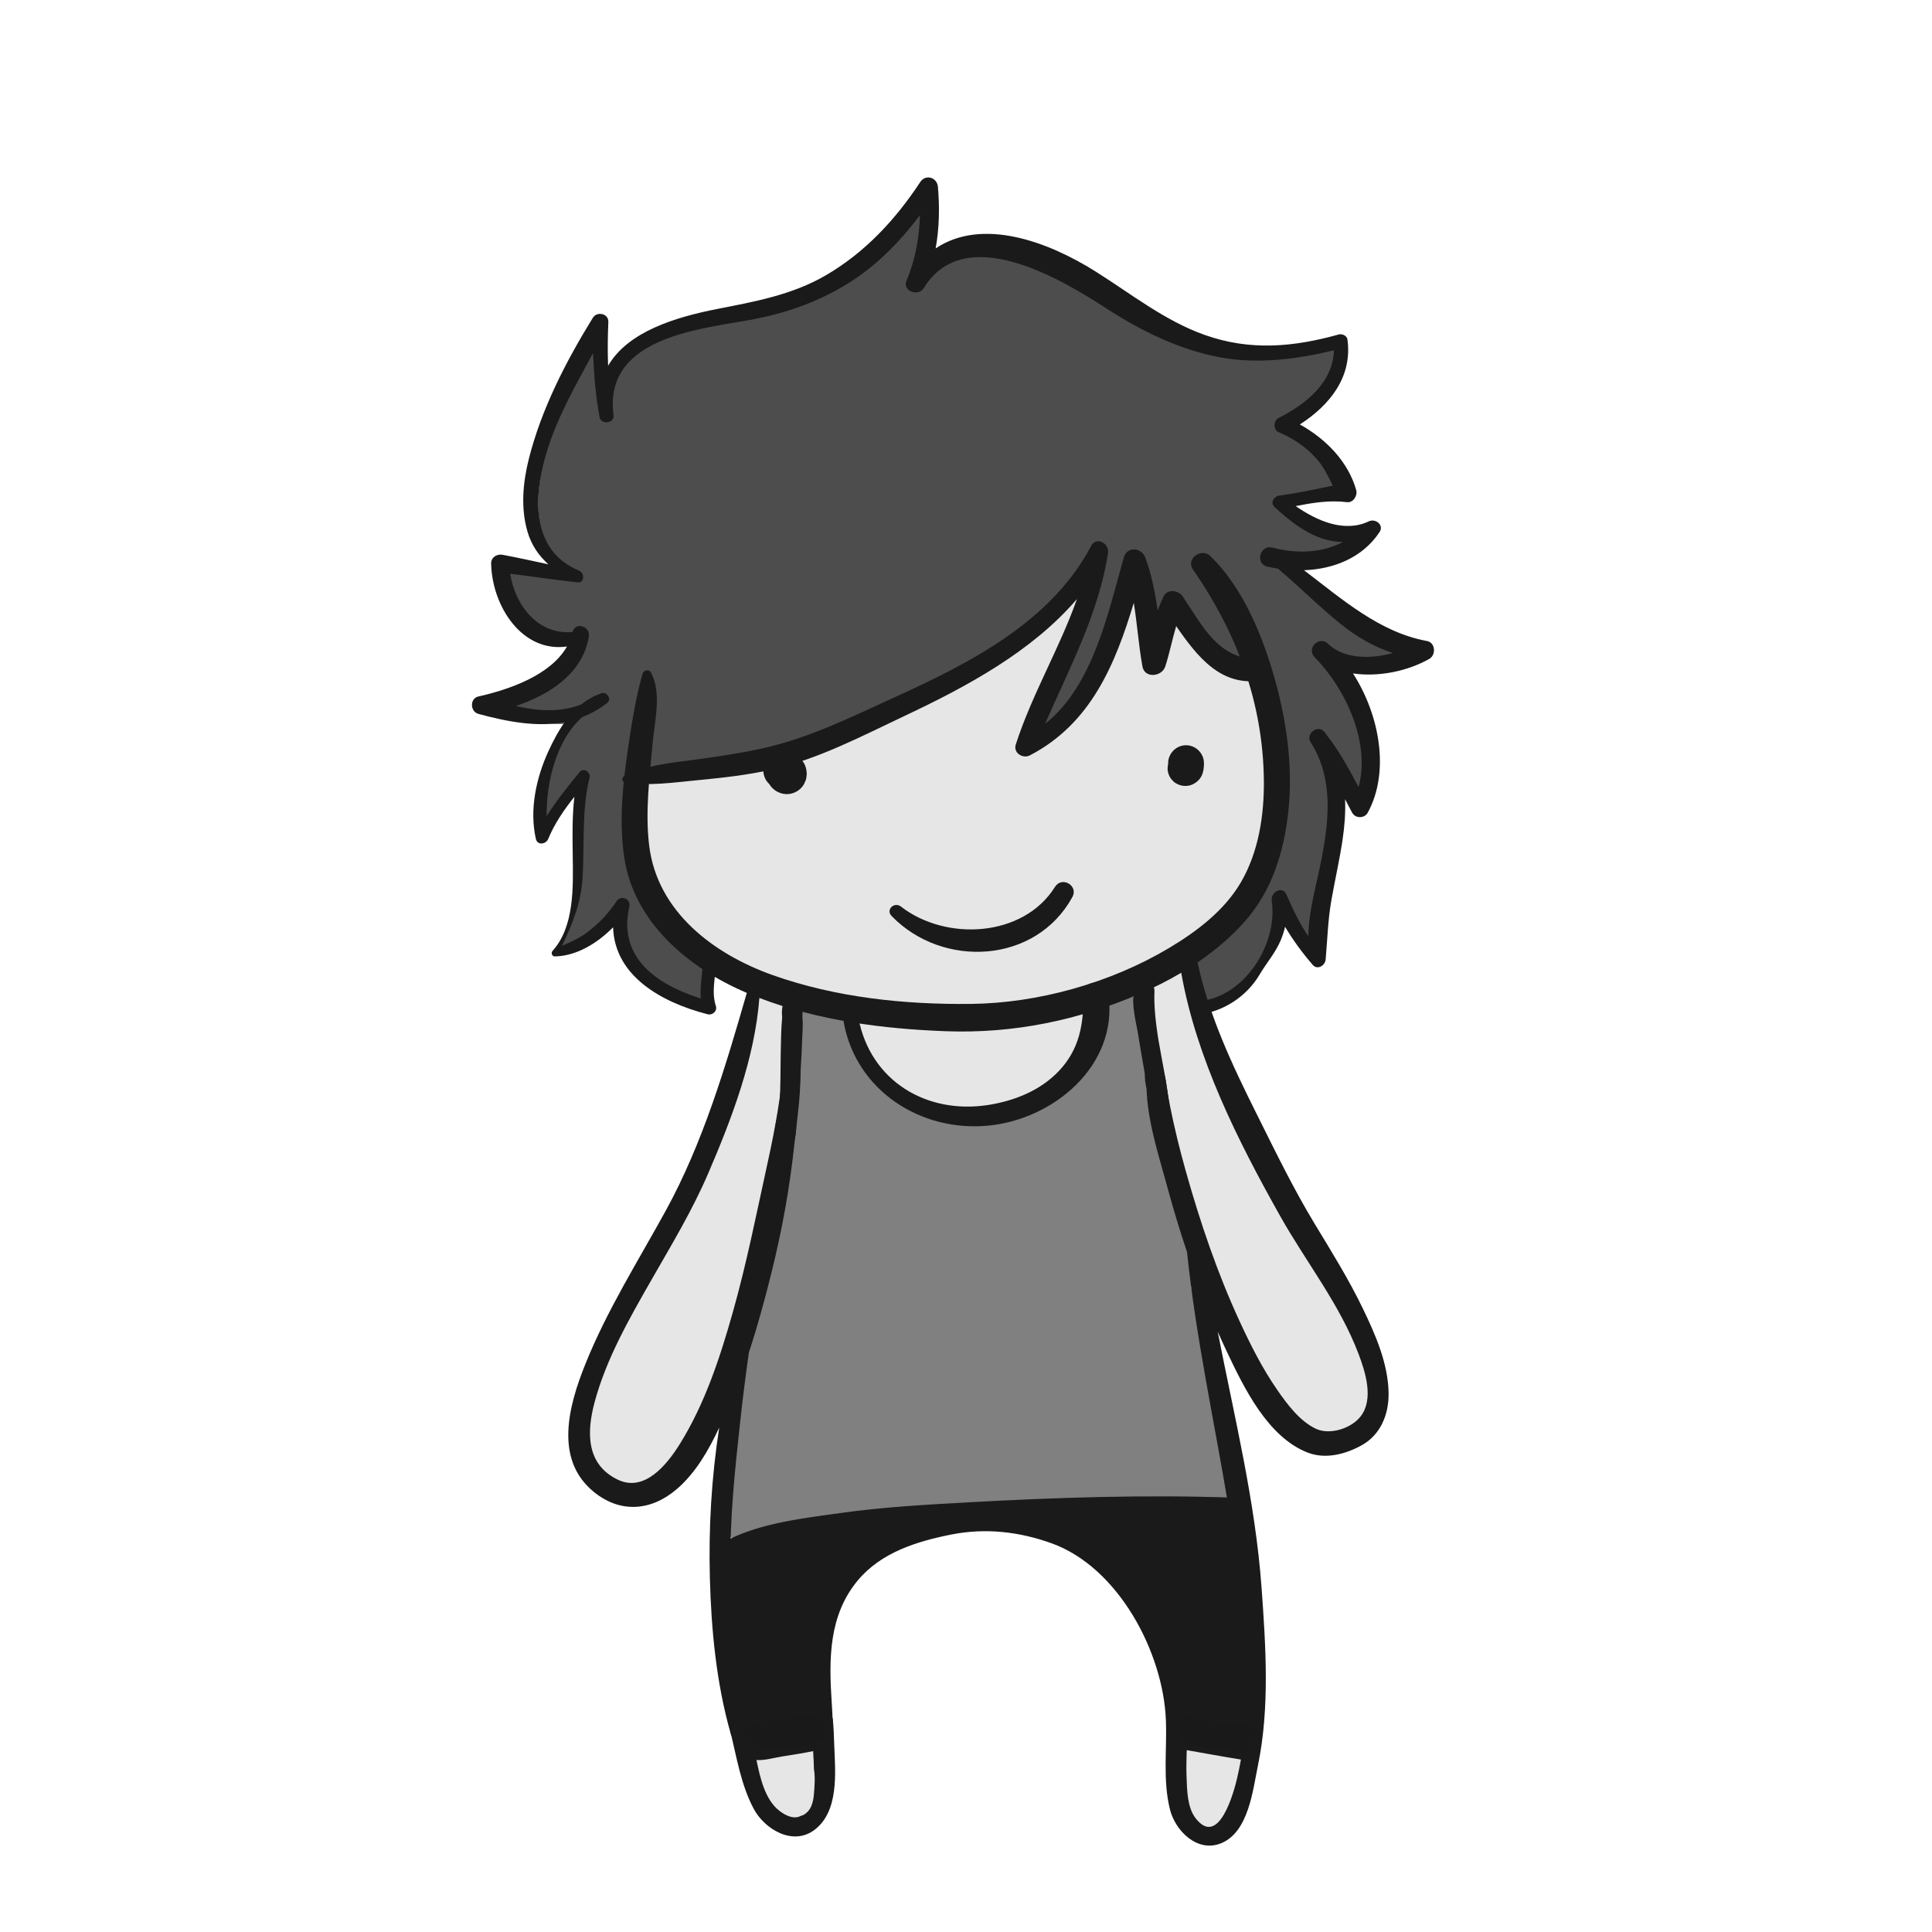 <!DOCTYPE svg PUBLIC "-//W3C//DTD SVG 1.1//EN" "http://www.w3.org/Graphics/SVG/1.1/DTD/svg11.dtd"><svg version="1.1" id="Layer_1" xmlns="http://www.w3.org/2000/svg" xmlns:xlink="http://www.w3.org/1999/xlink" x="0px" y="0px" width="600px" height="600px" viewBox="0 0 600 600" enable-background="new 0 0 600 600" xml:space="preserve">
<path fill="#E6E6E6" d="M423.801,420.873c-3.123-7.451-7.406-14.242-11.883-20.92c-0.45-5.402-4.109-10.451-6.722-15.02
	c-3.103-5.428-6.061-10.932-9.16-16.355c-2.008-3.512-4.122-7.002-6.369-10.406c-0.726-1.404-1.466-2.801-2.231-4.188
	c-0.639-1.156-1.3-2.305-1.977-3.447c-1.476-7.727-4.284-15.164-7.242-22.449c-3.982-9.816-7.964-19.648-12.066-29.413
	c-0.281-0.67-0.655-1.23-1.091-1.694c8.987-5.386,17.46-11.864,24.782-19.078c1.072-1.056,2.045-2.162,2.967-3.292
	c0.111-0.267,0.226-0.531,0.325-0.807c1.227-3.325,2.337-6.708,3.101-10.173c1.571-7.154,2.25-14.434,2.172-21.758
	c-0.084-7.896-0.628-15.782-1.226-23.665c-1.823-4.474-4.151-8.715-7.062-12.489c-0.062-0.276-0.123-0.554-0.186-0.827
	c-1.564-7.039-4.754-13.344-9.145-19.003c-0.056-0.071-0.117-0.137-0.172-0.208c-2.382-8.318-10.63-14.582-16.632-20.457
	c-7.003-6.855-13.012-12.084-22.597-14.933c-4.52-1.344-9.216-2.105-13.947-2.625c-6.475-2.355-13.062-4.392-19.86-5.283
	c-6.486-2.721-13.351-4.15-20.609-2.809c-5.467,1.01-9.317,4.636-13.401,7.917c-0.292,0.096-0.584,0.192-0.875,0.289
	c-17.29,3.257-32.859,9.624-46.644,21.301c-6.962,5.897-12.92,13.156-17.393,21.1c-3.657,6.496-5.297,12.704-4.642,19.477
	c-1.574,4.415-2.755,9.008-3.465,13.748c-0.814,5.435-1.266,10.739-0.802,16.22c0.108,1.279,0.242,2.556,0.386,3.832
	c-1.83,1.036-3.233,2.718-3.632,5.045c-0.43,2.508-0.475,5.374,0.213,7.876c0.152,0.553,0.367,1.036,0.607,1.492
	c1.43,9.652,4.692,18.406,11.236,26.507c7.347,9.096,18.076,14.842,28.69,19.21c0.029,0.012,0.059,0.021,0.088,0.034
	c-1.368,0.86-2.382,2.319-2.494,4.378c-1.26,23.15-11.254,45.09-21.069,65.748c-3.721,7.83-7.92,15.43-11.858,23.164
	c-4.726,5.562-9.113,12.045-11.521,18.898c-0.37,1.057-0.744,2.119-1.105,3.189c-1.89,2.854-3.418,5.809-4.408,8.906
	c-4.625,10.516-7.223,23.104,0.622,31.096c5.346,5.445,14.127,4.84,20.079,0.922c6.616-4.354,10.705-11.771,14.03-18.732
	c3.462-7.25,6.529-14.717,9.364-22.326c-0.266,4.227-0.333,8.461-0.304,12.701c-0.825,0.812-1.383,1.956-1.44,3.434
	c-0.021,0.555-0.054,1.106-0.089,1.66c-1.322,1.071-2.226,2.727-2.209,4.34c0.041,3.852,0.214,7.693,1.275,11.414
	c0.036,0.125,0.092,0.229,0.134,0.346c-1.11,8.152-1.98,16.33-2.131,24.566c-0.069,3.785-0.267,10.729,1.221,16.338
	c-0.004,2.68,0.061,5.361,0.214,8.039c-2.464,23.736,0.102,50.547,17.639,66.23c4.001,2.695,11.005,0.191,11.8-4.799
	c1.661-10.43,1.964-20.826,1.845-31.367c-0.104-9.206-0.607-18.639,0.803-27.771c1.703-11.031,9.644-18.137,17.381-25.342
	c4.017-1.4,8.021-2.859,12.045-4.232c8.378-1.752,16.831-2.855,25.435-2.727c8.824,0.133,17.578,1.938,25.438,5.922
	c2.105,3.946,4.421,7.826,7.822,11.338c4.146,4.283,8.866,7.029,12.71,10.969c2.49,6.656,3.105,13.746,3.396,20.898
	c0.011,0.025,0.021,0.051,0.031,0.076c2.307,6.102,2.979,12.654,3.536,19.111c0.618,7.158,0.756,14.504,2.789,21.449
	c0.697,2.391,1.55,4.764,2.753,6.949c4.089,2.664,10.11,0.869,11.726-4.354c5.771-18.686,7.737-37.979,7.438-57.504
	c-0.301-19.527-4.116-38.236-7.354-57.389c-2.857-16.92-4.251-34.367-7.313-51.297c1.521,3.188,3.157,6.314,4.947,9.377
	c2.388,4.08,4.561,9.1,7.975,12.58l0.041,0.062c0.067,0.867,0.29,1.764,0.712,2.676c0.535,1.156,1.127,2.27,1.745,3.361
	c1.65,3.66,4.318,7.914,7.593,11.631c0.331,0.527,0.67,1.156,0.698,1.443c0.433,4.371,4.512,6.305,7.824,5.709
	c4.146,2.297,8.594,3.025,12.854,0.865c1.464-0.549,2.82-1.479,3.841-2.801C428.681,436.451,426.613,427.584,423.801,420.873z
	 M360.48,346.246c-0.004-0.553,0.016-1.105,0.002-1.658c0.062,0.049,0.134,0.082,0.196,0.127c0.034,0.525,0.095,1.059,0.163,1.596
	C360.725,346.285,360.601,346.27,360.48,346.246z M367.413,367.807c-0.74-1.881-1.55-3.738-2.396-5.586
	c0.257,0.266,0.506,0.533,0.747,0.807c0.543,1.488,1.104,2.973,1.688,4.441C367.436,367.582,367.428,367.695,367.413,367.807z"></path>

<path fill="#4D4D4D" d="M432.409,198.123c-7.605-2.018-14.584-5.934-20.893-10.57c-3.558-2.616-6.751-5.762-9.709-9.026
	c-1.959-2.164-4.186-5.102-7.104-5.851c-0.703-0.181-1.521,0.221-1.691,0.96c-0.021,0.091-0.03,0.184-0.05,0.275
	c-0.062,0.003-0.121,0.021-0.183,0.026c-0.062-0.379-0.111-0.759-0.165-1.137c-0.034-0.241-0.092-0.469-0.157-0.692
	c0.266-0.472,0.443-1.001,0.499-1.582c7.375,3.842,16.653,3.291,24.249,0.622c4.13-0.882,2.364-7.103-1.734-6.294
	c-3.062,0.604-6.137,0.721-9.064,0.375c-0.104-0.293-0.271-0.564-0.517-0.779c-0.892-0.783-1.855-1.361-2.921-1.796
	c-0.021-0.51-0.139-1.031-0.393-1.545c-0.947-1.919-1.924-3.823-2.896-5.728c1.126-0.447,2.189-1.063,3.192-1.845
	c0.057-0.044,0.099-0.095,0.147-0.141c2.44-0.522,4.979-0.72,7.315-0.81c0.028-0.001,0.053-0.01,0.081-0.012
	c0.78,0.911,2.091,1.226,3.181,0.587c1.106-0.648,1.678-2.299,0.896-3.42c-0.527-0.76-1.039-1.531-1.58-2.282
	c-0.293-0.407-0.631-0.74-1.001-1.028c-0.58-1.603-1.255-3.103-2.062-4.493c-0.24-0.503-0.533-0.978-0.888-1.411
	c-2.02-3.012-4.658-5.562-8.051-7.867c-1.107-0.753-2.272-1.427-3.464-2.058c0.548-0.404,1.084-0.831,1.608-1.27
	c0.673-0.084,1.35-0.291,1.996-0.674c0.938-0.553,1.748-1.178,2.563-1.899c0.557-0.492,1.605-0.806,1.878-1.426
	c4.959-2.92,8.158-7.441,10.327-13.368c0.981-2.688-1.964-5.097-4.452-4.453c-6.085,1.574-12.246,3.698-18.558,4.106
	c-2.237,0.146-5.469-1.031-7.653-1.549c-2.736-0.647-5.312-1.415-8.028-1.654c-1.281-0.605-2.625-1.132-3.963-1.667
	c-4.58-1.833-9.255-3.441-13.866-5.191c-8.372-3.177-16.704-6.846-24.404-11.437c-5.143-3.064-10.033-6.374-15.414-8.883
	c-1.294-2.135-3.581-3.693-6.148-3.492c-1.95,0.153-3.881,0.271-5.794,0.398c-1.167,0.003-2.326,0.085-3.478,0.251
	c-6.193,0.501-12.208,1.39-18.083,4.161c0.696-5.821,1.097-11.679,1.636-17.554c0.291-3.173-4.798-4.603-6.113-1.656
	c-8.406,18.833-26.565,26.205-44.873,32.057c-7.357,1.365-14.682,2.92-21.835,5.142c-2.612,0.811-5.405,1.824-8.196,3.05
	c-0.684-0.093-1.423,0.059-2.092,0.578c-0.411,0.319-0.808,0.647-1.206,0.976c-6.472,3.28-12.531,7.788-15.832,13.749
	c-0.528-2.993-0.701-6.002-0.354-8.896c0.226-1.886-2.446-2.247-3.317-0.898c-11.046,17.098-26.133,51.265-8.831,67.839
	c-2.558,0.348-5.027,0.887-7.24,1.776c-0.962-0.32-1.924-0.585-2.869-0.795c-0.007-0.002-0.015-0.004-0.022-0.006
	c-1.078-3.681-6.733-3.178-7.188,1.085c-0.834,7.815,5.191,13.299,11.63,16.454c2.907,2.27,6.226,3.995,9.643,4.836
	c-4.304,7.303-9.786,11.387-17.722,14.589c0.064,0.049,0.128,0.098,0.192,0.146c-3.769,1.155-4.884,7.112-0.192,8.097
	c1.269,0.266,2.514,0.37,3.734,0.343c3.606,1.153,7.38,1.605,11.195,1.255c-0.136,0.182-0.274,0.367-0.395,0.532
	c-5.109,7.008-8.938,15.957-8.472,24.748c0.15,2.826,4.314,6.103,5.736,3.165c1.199-2.478,2.031-3.5,3.167-6
	c0.847,0.323,2.116-2.89,3.243-3.236c0.047,0.904,0.1,1.804,0.162,2.696c0.219,3.178,0.583,6.271,1.079,9.311
	c-0.968,5.818-1.438,12.162-0.566,17.961c0.039,0.256,0.119,0.485,0.216,0.7c-0.725,1.113-1.195,2.5-1.462,3.531
	c-0.244,1.006-0.905,2.751-0.338,3.538c-0.623,1.071-0.342,1.446-0.955,2.542c-0.171,1.329-0.547,2.632-0.972,3.729
	c-0.65,1.676-1.643,3.814-3.004,5.479c0.588,0.906,1.702,1.383,2.956,0.616c4.279-2.616,9.945-7.039,13.844-12.244
	c0.764-0.122,1.517-0.591,2.028-1.253c0.414,1.012,0.872,2.009,1.351,2.999c-0.429,0.687-0.658,1.498-0.543,2.332
	c1.229,8.907,9.567,22.396,19.671,22.977c1.402,1.478,3.027,2.762,5.196,2.562c1.081-0.1,2.019-0.664,2.323-1.77
	c0.286-1.041-0.204-2.205-1.127-2.731c0.167-0.392,0.229-0.841,0.167-1.255c0.614-0.469,1.161-1.032,1.613-1.637
	c1.119-1.5,0.818-3.604,0.1-5.192c-1.453-3.216-4.837-5.161-7.981-4.988c-1.675-2.076-4.466-2.292-5.967-4.501
	c-0.931-1.369-2.761-4.15-4.033-3.832c-3.133-4.435-5.464-6.862-7.332-12.014c0.192-0.136,0.396-0.26,0.57-0.417
	c3.942-3.534,3.854-8.62,3.833-13.534c-0.023-5.129-0.161-10.298-0.691-15.401c-0.153-1.473-0.323-2.943-0.503-4.412
	c0.538-0.295,1.076-0.59,1.617-0.885c0.515,0.12,1.073,0.175,1.679,0.145c3.222-0.162,6.308-0.683,9.286-1.542
	c0.261,0.347,0.635,0.602,1.133,0.672c4.764,0.668,8.707,1.219,13.55,0.635c4.518-0.544,8.906-1.973,13.146-3.574
	c4.917-1.857,8.671-1.81,13.382-5.006c5.5,0.333,13.445-3.485,13.5-3.5c7.899-2.163,12.85-5.083,20-8.667
	c9.897-3.587,10.978-4.732,19.333-11.333c1.005-0.794,7.166-6.673,8.166-7.5c10.746-6.927,15.336-12.885,24.331-22.115
	c-2.254,16.013-8.124,31.055-13.917,46.099c-1.16,3.015,3.285,5.426,5.354,3.118c3.191-3.557,4.337-7.149,5.153-11.507
	c0.315-0.012,0.641-0.106,0.958-0.309c2.195-1.407,2.924-4.243,3.728-6.621c0.079-0.237,0.142-0.48,0.215-0.719
	c0.925,0.716,2.149,0.882,3.447-0.087c4.146-6.276,7.608-14.363,6.61-22.207c1.193-3.79,2.152-7.653,3.035-11.559
	c0.162-0.719,0.312-1.439,0.466-2.16c0.689,2.471,1.431,4.886,1.872,7.105c0.701,3.527,0.474,14.99,6.965,13.39
	c1.519-0.374,2.519-1.187,3.172-2.25c0.809,0.867,1.666,1.685,2.575,2.458c0.175,0.237,0.342,0.48,0.521,0.715
	c5.506,7.285,15.636,16.424,23.925,12.516c0.412,0.001,0.813-0.043,1.209-0.126c0.375,1.404,0.835,2.794,1.376,4.133
	c0.354,2.717,0.773,5.425,1.158,8.15c0.52,3.698,0.585,7.872,2.264,11.214c0.167,2.252,0.294,4.507,0.304,6.77
	c0.036,8.212-0.888,16.394-2.446,24.447c-1.559,8.031-4.93,15.188-8.148,22.63c-0.544,1.258-1.42,0.861-1.959,2.08
	c-1.438-0.749-2.908,1.251-4.021,2.4c-0.841,0.867-2.099,1.601-2.312,2.767c-0.037,0.205-1.637,1.613-1.667,1.833
	c-2.202,1.272-2.592,1.901-4.5,3.833c-1.666,0.5-3.139,2.327-2.638,4.458c-0.574,1.477-0.116,3.208,0.595,4.833
	c-0.738,1.433,0.107,3.558,0.993,4.771c0.204,0.278,0.427,0.521,0.657,0.746c0.006,0.78,0.66,1.569,1.566,1.254
	c0.08-0.025,0.156-0.064,0.236-0.097c0.739,0.286,1.551,0.433,2.427,0.441c0.821,0.009,1.867-0.479,2.217-1.271
	c0.301-0.686,1.319-0.438,1.444-1.137c0.942,0.084,1.146-1.133,2.029-1.977c0.791-0.082,1.562-0.404,2.17-0.992
	c1.057-1.022,2.045-2.074,2.953-3.178c2.046-1.834,4.144-3.646,3.991-6.66c1.721-2.432,3.276-4.936,4.561-7.44
	c1.091-2.134,1.989-4.34,2.769-6.589c1.362,3.838,3.349,7.397,6.243,10.294c1.604,1.603,4.504-0.006,3.837-2.233
	c-2.104-7.021,0.564-15.527,2.079-22.447c1.658-7.569,3.921-14.67,4.485-22.456c0.155-2.166,0.166-4.333,0.082-6.498
	c0.747,1.536,1.547,3.066,2.398,4.612c1.514,2.732,6.018,1.552,5.909-1.601c-0.21-6.272-0.792-12.448-2.621-18.475
	c-1.095-3.605-2.882-8.775-6.196-11.162c-0.026-0.05-0.054-0.101-0.08-0.151c-0.994-1.722-2.385-3.076-3.737-4.48
	c0.438-1.509,0.314-2.89-0.142-4.21c6.412,1.69,13.4,2.277,19.605,2.5C435.921,206.186,436.762,199.277,432.409,198.123z"></path>

<path fill="#1A1A1A" d="M388.715,534.805c0.342,0.025,0.685,0.056,1.024,0.09c-0.138-1.573-0.346-3.157-0.621-4.746
	c0.53-0.687,0.99-1.473,1.345-2.375c1.794-4.563,1.173-11.342,1.234-16.154c0.09-7.094-0.581-14.119-1.555-21.141
	c-1.221-8.812-7.405-28.176-19.445-19.005c-6.449-3.71-14.072-4.479-21.697-5.036c-2.101-0.152-3.658,0.698-4.643,2.01
	c-2.111-0.235-4.231-0.078-6.306,0.618c-0.657,0.221-1.22,0.64-1.652,1.163c-3.165-1.366-6.391-2.506-9.52-3.423
	c-4.173-1.223-5.677,4.902-1.762,6.39c3.698,1.403,7.915,3.104,10.869,5.833c2.931,2.709,5.261,5.98,7.829,9.016
	c3.964,4.683,7.298,9.999,10.861,15c2.117,2.971,4.167,5.993,6.074,9.103c0.062,0.104,0.125,0.211,0.191,0.312
	c1.415,2.322,2.75,4.692,3.961,7.132c1.011,2.038,2.015,5.057,2.229,6.986c0.12,1.084,0.034,2.188,0.032,3.275
	c0,0.003,0.003,0.002,0.006,0c-0.041,0.034-0.149,0.134-0.426,0.397c-1.668,1.599-2.19,3.544-1.918,5.379
	C371.367,534.246,381.361,532.274,388.715,534.805z"></path>
<path fill="#1A1A1A" d="M291.5,472.25c-4.289-4.81-21.382-0.819-26.765,0.352c-6.08,1.324-11.819,2.132-17.994,2.703
	c-9.893,0.917-26.658,1.318-25.806,15.047c0.399,6.43,2.58,12.563,2.93,18.996c0.467,8.552,0.932,16.379,2.179,24.618
	c0.131,0.87,0.307,1.712,0.51,2.534c0.404-0.182,0.855-0.349,1.377-0.498c3.553-1.015,7.231-1.475,10.895-1.907
	c4.683-0.553,10.48-1.668,15.9-1.627c-2.006-5.894-2.057-13.131-1.566-19.711c2.597-7.53,5.616-14.729,9.964-21.476
	c3.913-6.069,9.718-9.353,15.732-12.961c1.143-0.687,1.484-1.691,1.303-2.614c1.848-0.233,3.668-0.529,5.219-1.559
	C285.796,473.871,291.833,472.624,291.5,472.25z"></path>
<path fill="#1A1A1A"  d="M254.401,536.338c-0.105-0.716-0.32-1.309-0.49-2.003
	c-0.681-2.782-4.586-2.033-4.882,0.366c-0.946,0.035-1.892,0.056-2.839,0.053c-0.316-0.229-0.709-0.388-1.189-0.428
	c-2.852-0.083-5.662-0.095-8.5,0.243c-0.901,0.106-1.543,0.58-1.927,1.188c-0.332-0.104-0.681-0.182-1.073-0.202
	c-1.568-0.083-2.808,1.627-2.358,3.097c0.31,1.01,0.592,1.938,1.317,2.612c0.151,0.567,0.265,1.141,0.316,1.736
	c0.112,1.3,1.921,2.54,2.944,1.22c0.042-0.054,0.087-0.111,0.131-0.168c5.417,0.932,10.666-1.014,16.021-2.003
	c1.147-0.212,2.051-1.741,1.615-2.845c-0.027-0.069-0.058-0.137-0.087-0.205C254.197,538.445,254.57,537.486,254.401,536.338z"></path>
<path fill="#1A1A1A"  d="M386.18,537.627c-0.265-0.113-0.53-0.218-0.797-0.327
	c0-0.003,0.001-0.006,0.002-0.009c-0.022-0.007-0.047-0.013-0.069-0.02c-2.146-0.884-4.321-1.646-6.546-2.323
	c-2.795-0.852-5.869-0.559-8.77-0.768c-1.564-0.112-2.341,1.216-2.224,2.491c-2.063,1.312-0.887,5.055,1.824,5.097
	c0.941,0.308,1.993,0.381,2.833-0.131c0.342-0.047,0.686-0.092,1.028-0.137c0.271,0.01,0.543,0.039,0.815,0.06
	c0.531,0.181,1.064,0.344,1.583,0.451c0.024,0.01,0.05,0.021,0.075,0.03l0.005-0.017c0.188,0.036,0.376,0.072,0.559,0.093
	c0.326,0.034,0.615-0.021,0.869-0.129c2.205,0.438,4.371,1.093,6.246,1.719C387.16,544.892,389.656,539.12,386.18,537.627z"></path>
<path fill="#1A1A1A" d="M247.5,529.523c-0.997,0-1.729,0.405-2.208,1H234.5c-3.839,0-3.839,5.953,0,5.953h11
	c1.009,0,1.745-0.416,2.224-1.022C251.327,535.218,251.259,529.523,247.5,529.523z"></path>
<path fill="#1A1A1A" d="M386.604,533.396c-4.446-4.034-10.335-3.811-15.896-2.766c-3.771,0.708-2.169,6.445,1.582,5.74
	c3.247-0.609,7.435-1.187,10.104,1.234C385.231,540.177,389.454,535.979,386.604,533.396z"></path>

<path fill="#808080" d="M383.49,463.127c0.975-2.258,0.304-5.324-2.039-6.443c0.497-2.443-0.124-4.906-1.053-7.34
	c0.355-0.865,0.544-1.842,0.518-2.922c-0.216-8.67-3.27-17.391-7.074-25.598c-0.567-4.754-1.56-9.492-2.335-13.928
	c-0.43-2.461-0.988-4.877-1.631-7.262c0.39-0.865,0.644-1.855,0.713-2.965c0.6-9.648-3.232-20.484-5.845-29.691
	c-1.956-6.893-4.052-13.746-6.169-20.59c-0.985-6.107-1.806-12.24-2.485-18.389c-0.124-1.118-0.543-1.996-1.122-2.658
	c-0.003-3.193-0.066-6.372-0.318-9.502c-0.443-5.52-6.382-11.914-11.8-6.693c-4.314,4.158-4.574,9.771-4.876,15.423
	c-0.328,6.157-2.721,10.97-6.341,14.589c-1.849,0.847-3.709,1.661-5.62,2.332c-4.437,1.556-8.981,2.721-13.306,4.586
	c-0.878,0.379-1.512,0.967-1.941,1.666c-2.082,0.172-4.171,0.203-6.221,0.092c-8.083-0.438-17.602-2.137-25.019-5.396
	c-0.19-0.084-0.394-0.189-0.589-0.283c0.053-0.708-0.158-1.445-0.714-2.037c-0.884-0.94-1.994-1.627-3.082-2.304
	c-1.099-0.683-1.978-1.344-3.302-1.501c-0.062-0.007-0.118,0.009-0.18,0.007c-0.727-1.185-1.456-2.354-2.175-3.495
	c-0.63-0.999-1.355-1.781-2.136-2.389c-0.2-3.211-1.567-6.277-2.192-9.525c0.052-0.853-0.062-1.742-0.387-2.631
	c-1.116-3.05-3.853-3.771-6.006-2.893c-0.127-0.072-0.254-0.142-0.381-0.213c-1.701-0.951-3.473-1.77-5.154-2.762
	c-4.705-2.775-9.434,3.576-5.738,7.437c0.439,0.458,0.691,1.087,0.846,1.776c0.034,1.234,0.095,2.487,0.197,3.744
	c-0.003,0.147-0.007,0.299-0.008,0.434c-0.005,0.856-0.046,1.712-0.093,2.566c-0.413,0.494-0.72,1.131-0.833,1.963
	c-1.506,11.027-4.115,22.062-4.855,33.168c-0.004,0.064-0.001,0.125-0.003,0.188c-0.751,0.57-1.339,1.393-1.596,2.52
	c-3.451,15.148-7.361,30.25-11.097,45.336c-0.472,1.904-0.003,3.504,0.956,4.674c-1.454,6.076-3.025,12.17-2.634,18.283
	c0.042,0.652,0.188,1.236,0.408,1.756c-0.859,4.562-1.601,9.127-1.296,13.773c-0.805,4.898-0.985,9.705-1.036,14.971
	c-0.008,0.867,0.201,1.639,0.543,2.322c-0.699,1.018-1.423,2.025-2.19,3.025c-3.131,4.078,2.011,8.434,5.936,7.721
	c24.885-4.52,49.986-6.256,75.142-8.533c5.745-0.52,11.497-0.953,17.252-1.35c5.572-0.385,12.993,0.496,18.107-1.99
	c2.326-1.131,6.344-0.635,8.879-0.648c3.233-0.016,6.467-0.012,9.699-0.004c4.609,0.014,9.218,0.064,13.825,0.127
	c-0.187,1.57,0.109,3.043,1.298,4.23c1.117,1.117,3.126,1.842,4.679,1.238c0.932-0.363,1.591-0.598,2.312-1.32
	c0.628-0.627,1.133-1.482,1.381-2.33c0.229-0.783,0.272-1.613,0.376-2.422l-0.091,0.678
	C383.705,464.865,383.752,463.961,383.49,463.127z"></path>

<path fill="rgba(26,26,26,0.25)" d="M255.271,534.062c-1.816-1.816-4.094-1.299-6.368-1.142c-1.343,0.093-3.086,0.881-4.761,1.365
	c-0.25-0.154-0.532-0.27-0.851-0.323c-1.859-0.312-3.396-0.375-5.25,0c-1.117,0.226-1.784,1.019-2.026,1.95
	c-0.575-0.083-1.15-0.176-1.724-0.282c-3.613-0.673-5.218,4.609-1.964,5.629c0.052,1.437,0.988,2.739,2.839,2.55
	c1.833-0.188,3.465-0.736,4.973-1.541c2.443,0.159,4.896,0.208,7.361,0.209c0.841,0,1.486-0.295,1.959-0.74
	c0.124,0.025,0.241,0.06,0.374,0.072C253.753,542.176,259.183,537.973,255.271,534.062z"></path>
<path fill="rgba(26,26,26,0.25)" d="M389.703,537.041c-0.409-2.235-2.586-2.573-4.152-1.705c-0.803-0.48-1.825-0.609-2.887-0.074
	c-0.582,0.293-1.275,0.499-2.012,0.651c-0.111-0.088-0.225-0.171-0.342-0.245c-2.309-1.46-4.786-1-7.354-1.372
	c-0.668-0.097-1.266,0.012-1.779,0.248c-1.353-1.796-4.644-1.956-5.215,0.831c-1.36,6.635,6.445,7.635,12.918,6.809
	c1.288,0.927,2.745,1.528,4.348,1.794C387.901,544.754,390.52,541.498,389.703,537.041z"></path>

<g>
	<path fill="#1A1A1A" d="M423.163,406.209c-4.354-8.998-9.647-17.508-14.821-26.045c-6.675-11.016-12.323-22.676-18.068-34.195
		c-7.579-15.195-14.788-30.41-18.365-47.083c5.307-3.607,10.229-7.754,14.488-12.512c8.616-9.622,12.323-21.681,13.7-34.318
		c1.584-14.538-0.715-29.608-4.881-43.54c-3.786-12.662-9.725-26.516-19.356-35.847c-2.726-2.64-7.691,0.871-5.398,4.166
		c13.619,19.575,21.781,41.418,22.042,65.493c0.116,10.798-1.616,22.225-7.124,31.662c-5.175,8.865-13.824,15.376-22.499,20.53
		c-18.053,10.727-40.441,17.032-61.447,17.256c-20.624,0.221-41.908-2.006-61.425-8.931c-18.381-6.521-35.912-19.696-38.407-40.287
		c-1.278-10.546,0.13-21.12,1.06-31.621c0.625-7.068,2.922-15.557-0.481-22.065c-0.591-1.13-2.3-0.809-2.627,0.343
		c-2.232,7.844-3.524,16.325-4.705,24.51c-1.56,10.814-2.579,21.583-0.999,32.452c2.96,20.365,20.157,34.565,38.075,42.176
		c-6.567,22.816-13.621,46.576-25.089,67.484c-8.674,15.812-18.322,31.035-25.067,47.836c-5.168,12.873-9.756,29.578,2.661,39.662
		c8.357,6.789,17.976,5.875,25.903-1.01c5.7-4.947,9.731-11.91,13.024-18.959c-2.392,15.482-3.315,31.02-2.899,46.678
		c0.427,16.064,1.99,32.576,6.394,48.08c0.088,0.309,0.186,0.621,0.278,0.934c1.946-0.383,3.894-0.744,5.847-1.092
		c-0.515-2.232-0.962-4.475-1.241-6.73c-0.137-0.668-0.257-1.355-0.367-2.047c-0.128-0.67-0.249-1.346-0.354-2.025
		c-3.084-13.184-3.937-26.875-4.151-40.367c-0.245-15.398,1.384-30.393,3.051-45.684c0.769-7.051,1.672-14.066,2.654-21.068
		c2.686-8.141,4.942-16.432,7.002-24.729c3.243-13.061,5.641-26.098,7.072-39.477c0.92-8.596,2.421-17.584,1.795-26.248
		c-0.233-3.229-4.739-3.211-5,0c-0.851,10.479-2.698,20.814-4.953,31.072c-3.44,15.654-6.532,31.389-10.891,46.826
		c-3.961,14.027-8.635,28.33-16.361,40.789c-4.136,6.672-11.081,15.242-19.383,11.244c-9.81-4.725-9.703-14.648-7.208-23.992
		c3.624-13.572,10.888-26.197,17.817-38.305c6.196-10.826,12.52-21.279,17.458-32.762c7.374-17.148,14.464-35.773,15.913-54.537
		c18.371,7.039,38.378,9.604,57.929,10.332c20.947,0.779,41.149-3.383,60.372-11.703c4.333-1.875,8.605-4.021,12.712-6.454
		c4.708,26.616,17.62,52.239,30.732,75.567c8.06,14.34,18.437,27.264,24.331,42.795c2.127,5.604,4.82,14.037,0.649,19.414
		c-2.971,3.828-9.704,5.881-13.994,3.797c-4.979-2.42-8.774-7.521-11.845-11.947c-4.644-6.691-8.348-14.037-11.753-21.416
		c-6.929-15.02-12.276-30.824-16.742-46.734c-1.86-6.627-3.509-13.32-4.851-20.072c-0.531-2.67-0.986-5.354-1.355-8.051
		c-0.29-2.113-1.438-4.203-1.895-6.328c-0.356-1.662-3.039-1.691-3.375,0c-2.537,12.783,2.379,26.979,5.718,39.299
		c1.858,6.855,3.914,13.68,6.184,20.432c2.729,26.465,8.467,52.533,12.82,78.762c4.628,27.883,9.206,56.408,2.769,84.443
		c-1.034,4.504-5.738,21.914-12.935,12.596c-2.579-3.34-2.64-8.588-2.798-12.59c-0.199-5.041,0.126-10.102,0.363-15.133
		c0.976-20.656-8.709-43.875-24.867-56.836c-20.366-16.336-51.502-15.779-72.273-0.607c-11.505,8.402-17.736,19.145-19.38,33.361
		c-0.845,7.305-0.447,14.984-0.459,22.598c2.242-0.23,4.486-0.436,6.729-0.592c-0.076-2.055-0.188-4.109-0.323-6.158
		c-0.882-13.418-0.973-27.004,8.108-37.893c7.24-8.68,18.27-12.104,28.976-14.236c10.63-2.117,21.176-0.918,31.281,2.738
		c20.622,7.461,34.548,33.715,35.415,54.77c0.384,9.297-1.01,18.672,1.259,27.828c1.666,6.721,8.573,13.586,15.977,10.496
		c8.469-3.535,9.771-16.455,11.369-24.191c3.69-17.863,2.419-36.975,1.12-55.023c-1.938-26.941-8.469-53.164-13.624-79.623
		c0.935,2.117,1.896,4.223,2.887,6.312c5.307,11.189,12.634,26.344,24.966,31.203c5.557,2.189,11.771,0.566,16.828-2.223
		c5.909-3.26,8.457-9.617,8.388-16.096C431.141,423.492,427.124,414.395,423.163,406.209z"></path>
	<path fill="#1A1A1A" d="M259.09,542.25c-0.115-2.881-0.161-5.869-0.5-8.75c-1.932,0.396-4.771,1.654-6.706,1.951
		c0.531,4.338,0.581,8.049,0.831,11.924c0.034,0.531,0.054,1.225,0.056,2.006c0.435,2.518,0.191,5.445,0.009,7.703
		c-0.161,1.986-0.639,4.543-2.324,5.883c-0.469,0.479-1.115,0.82-1.802,0.982c-2.66,1.51-6.459-1.125-8.111-2.979
		c-3.825-4.291-4.924-11.176-6.068-16.531c-0.54-2.527-1.193-5.057-1.756-7.598c-1.612-0.342-4.28,0.416-5.899,0.92
		c1.993,8.107,3.265,16.42,7.205,23.895c3.387,6.426,12.128,11.682,18.86,6.672C260.585,562.598,259.422,550.533,259.09,542.25z"></path>
</g>

<path fill="#1A1A1A" d="M368.34,231.438c-3.034,0-5.561,2.53-5.562,5.562c0,0.102-0.003,0.203-0.004,0.305
	c-0.068,0.314-0.129,0.639-0.158,1.169c-0.08,1.42,0.576,3.067,1.641,4.021c-0.006-0.008-0.013-0.016-0.019-0.024
	c0.288,0.369,0.693,0.664,1.108,0.864c0.861,0.5,1.791,0.751,2.788,0.754c1.519,0,2.801-0.616,3.905-1.618
	c1.539-1.395,1.862-3.516,1.863-5.472C373.904,233.968,371.37,231.438,368.34,231.438z"></path>
<path fill="#1A1A1A" d="M250.533,240.125c-0.079-1.503-0.512-2.865-1.472-4.001c-0.371-0.564-0.827-1.081-1.258-1.586
	c-1.038-1.222-2.91-1.849-4.463-1.849c-1.667,0-3.285,0.67-4.463,1.849c-2.366,2.365-2.521,6.584,0,8.927
	c0.012,0.011,0.021,0.024,0.032,0.035c1.14,1.926,3.167,3.081,5.411,3.125c1.121-0.003,2.166-0.286,3.135-0.848
	c0.933-0.552,1.676-1.295,2.228-2.229c0.739-1.722,0.669-1.26,0.855-3.151C250.546,240.306,250.538,240.215,250.533,240.125z"></path>

<path fill="#1A1A1A" d="M391.34,204.688c-12.855,0.367-17.716-10.064-24.014-19.433c-1.332-1.981-4.768-2.499-5.973,0
	c-0.683,1.415-1.276,2.858-1.823,4.315c-0.828-5.588-1.863-11.127-3.876-16.483c-1.152-3.066-5.642-3.474-6.629,0
	c-4.889,17.196-9.556,39.941-24.466,51.702c7.533-17.273,16.693-34.357,19.548-53.025c0.458-2.995-3.605-5.315-5.245-2.211
	c-12.474,23.609-37.679,36.375-61.014,46.989c-13.078,5.949-26.166,12.469-40.227,15.679c-7.15,1.632-14.439,2.698-21.7,3.689
	c-7.383,1.007-15.533,1.654-22.118,5.174c-0.758,0.405-0.671,1.798,0.254,1.942c7.344,1.144,15.292-0.027,22.727-0.743
	c7.625-0.733,15.235-1.571,22.718-3.242c14.598-3.26,28.21-10.472,41.666-16.821c19.116-9.02,39.313-19.879,53.293-36.189
	c-5.416,15.373-13.972,29.57-19,45.176c-0.849,2.633,2.186,4.516,4.386,3.372c18.927-9.839,26.504-28.253,32.264-47.371
	c1.054,6.553,1.509,13.233,2.685,19.77c0.687,3.812,6.057,3.196,7.09,0c1.333-4.124,2.164-8.395,3.389-12.543
	c6.551,9.505,14.105,19.197,26.947,16.761C395.93,210.491,395.027,204.583,391.34,204.688z"></path>
<path fill="#1A1A1A" d="M443.148,199.068c-14.662-2.668-26.355-12.98-38.168-21.981c9.198-0.342,18.154-3.841,23.46-11.858
	c1.459-2.204-1.299-4.297-3.329-3.329c-7.604,3.627-16.104-0.135-22.728-4.731c5.283-1.027,10.417-1.891,15.956-1.218
	c1.938,0.235,3.314-2.056,2.845-3.734c-2.489-8.896-9.501-15.973-17.5-20.402c9.206-5.923,16.379-14.693,14.778-26.399
	c-0.162-1.189-1.669-1.827-2.708-1.538c-14.166,3.938-27.511,5.124-41.566,0.158c-12.447-4.397-22.938-12.802-33.991-19.751
	c-14.834-9.326-35.18-16.803-49.618-7.145c1.128-6.282,1.264-12.742,0.698-19.138c-0.256-2.901-3.803-4.021-5.474-1.482
	c-7.688,11.677-17.127,21.848-29.273,28.944c-10.471,6.117-22.051,8.178-33.756,10.481c-12.938,2.545-27.731,6.984-33.919,17.646
	c-0.181-4.508-0.127-9.031,0.071-13.589c0.116-2.66-3.522-3.413-4.821-1.306c-8.353,13.554-15.991,28.361-19.885,43.872
	c-1.851,7.372-2.554,15.286-0.369,22.658c1.232,4.16,3.523,7.392,6.46,10.028c-4.735-1.021-9.465-2.068-14.226-2.961
	c-1.743-0.327-3.597,0.764-3.557,2.709c0.276,13.276,9.612,27.753,23.546,25.772c-5.082,8.998-18.229,13.447-27.484,15.517
	c-2.764,0.618-2.612,4.716,0,5.422c8.939,2.415,18.164,4.187,26.81,2.535c-2.017,2.801-3.663,5.937-5.106,9.091
	c-3.793,8.289-5.935,18.189-3.872,27.192c0.485,2.12,3.149,1.651,3.832,0c2.002-4.841,4.923-9.048,8.125-13.089
	c-0.717,6.132-0.59,12.333-0.508,18.536c0.125,9.476,0.526,21.805-6.253,29.304c-0.575,0.635-0.209,1.759,0.721,1.74
	c6.74-0.137,13.168-4.093,18.06-9.04c0.48,14.977,14.73,23.256,29.392,27.009c1.463,0.374,3.033-1,2.537-2.537
	c-1.458-4.52-0.111-8.86,0.074-13.452c0.107-2.661-4.018-2.65-4.125,0c-0.156,3.875-0.964,7.413-0.623,11.085
	c-13.338-4.146-25.903-12.533-22.208-28.505c0.565-2.445-2.632-3.766-3.992-1.683c-2.46,3.769-5.521,6.915-9.089,9.648
	c-2.418,1.853-5.148,2.952-7.831,4.204c3.26-6.91,5.909-13.208,6.394-21.247c0.63-10.455-0.327-20.726,2.154-31.023
	c0.394-1.632-1.8-3.234-3.02-1.758c-3.649,4.415-7.245,8.886-10.292,13.722c-0.156-10.689,3.117-23.796,11.052-30.744
	c2.682-1.037,5.285-2.481,7.781-4.437c1.424-1.116-0.113-3.53-1.738-2.986c-2.405,0.806-4.496,2.013-6.349,3.491
	c-6.485,2.541-13.445,2.079-20.33,0.485c10.596-3.519,20.844-10.232,22.685-21.556c0.529-3.255-4.262-4.731-5.047-1.444
	c-10.726,1.048-17.852-8.255-19.378-18.071c6.971,0.843,13.912,1.923,20.894,2.678c2.275,0.246,2.252-2.931,0.495-3.655
	c-15.687-6.465-14.003-24.48-9.761-37.765c3.376-10.574,8.843-20.096,14.091-29.757c0.315,6.667,0.794,13.307,2.056,19.901
	c0.462,2.417,4.64,1.874,4.317-0.584c-3.088-23.54,24.767-26.56,41.816-29.55c11.824-2.073,22.936-6.002,32.955-12.698
	c7.961-5.32,14.624-12.285,20.381-19.904c-0.187,6.967-1.424,13.819-4.182,20.371c-1.332,3.164,3.693,4.994,5.369,2.263
	c12.658-20.634,42.191-3.136,56.705,6.289c10.779,7,22.839,12.932,35.563,15.246c11.556,2.101,23.739,0.532,35.112-2.225
	c-0.287,9.965-8.607,16.687-17.196,21.021c-1.58,0.798-1.73,3.625,0,4.374c4.471,1.934,8.266,4.417,11.572,8.019
	c2.37,2.581,3.799,5.596,5.278,8.629c-5.515,1.083-10.959,2.361-16.572,3.052c-1.666,0.205-3.005,2.227-1.494,3.606
	c4.175,3.81,8.787,7.585,14.176,9.522c2.524,0.908,4.816,1.298,7.064,1.307c-6.557,3.417-14.372,3.752-21.932,1.724
	c-0.292-0.078-0.566-0.104-0.832-0.105c-0.098-0.003-0.192,0.001-0.284,0.016c-2.985,0.28-3.945,5.182-0.513,5.996
	c1.098,0.26,2.219,0.464,3.348,0.641c6.589,5.525,12.645,11.673,19.346,17.076c5.245,4.229,10.488,7.192,16.365,9.139
	c-7.075,1.931-15.286,1.856-20.165-2.888c-2.72-2.646-6.821,1.452-4.158,4.159c9.524,9.684,17.423,26.363,13.662,40.358
	c-3.099-5.798-6.101-11.411-10.243-16.604c-0.003-0.005-0.006,0.166-0.009,0.166c-0.001,0-0.001,0-0.002,0
	c-0.144-1-0.274-0.549-0.421-0.728c-1.962-2.392-5.855,0.621-4.239,3.181c6.852,10.846,5.866,22.993,3.648,35.092
	c-1.443,7.877-4.206,16.764-4.355,25.217c-2.768-4.038-4.89-8.597-6.813-13.006c-1.226-2.812-4.925-0.619-4.548,1.912
	c2.008,13.477-8.401,29.994-22.601,31.273c-2.654,0.238-2.606,4.445,0,4.123c7.762-0.961,14.876-5.688,18.852-12.421
	c2.174-3.682,4.949-6.768,6.604-10.771c0.541-1.308,0.968-2.666,1.302-4.047c2.472,4.174,5.327,8.055,8.583,11.835
	c1.464,1.699,3.844,0.185,4.008-1.66c0.558-6.292,0.703-12.423,1.825-18.68c1.112-6.198,2.507-12.335,3.437-18.565
	c0.629-4.213,0.94-8.419,0.779-12.553c0.72,1.408,1.445,2.814,2.203,4.206c0.989,1.818,3.825,1.811,4.816,0
	c7.014-12.807,3.625-30.518-4.565-43.268c8.123,1.195,17.175-0.797,23.692-4.514C446.025,203.4,445.81,199.552,443.148,199.068z"></path>

<path fill="#1A1A1A" d="M255.532,530.571c-7.79-1.255-17.191,0.287-24.63,2.759c-2.74,0.911-1.565,5.258,1.196,4.34
	c7.773-2.584,15.546-1.894,23.434-3.241C257.44,534.104,257.458,530.882,255.532,530.571z"></path>
<path fill="#1A1A1A" d="M253.885,538.771c-5.093,0.83-10.218,1.138-15.297,2.138c-1.523,0.301-4.265,1.332-5.396,2.464
	c-1.501,1.501,0.833-0.762-0.513,0.584c-0.39,0.391-0.626,1-0.554,1.544c0.137,1.033,1.061,1.713,2.069,1.188
	c0.098-0.054,0.178-0.104,0.267-0.156c2.488,0.387,6.106-0.678,8.268-1.022c4.143-0.661,8.314-1.245,12.387-2.276
	C258.061,542.482,256.764,538.299,253.885,538.771z"></path>
<path fill="#1A1A1A" d="M387.581,542.391c-6.445-1.816-13.458-1.892-20.081-2.703c-2.026-0.245-2.485,3.214-0.481,3.562
	c6.456,1.127,12.936,2.336,19.4,3.361C389.142,547.041,390.356,543.174,387.581,542.391z"></path>
<path fill="#1A1A1A" d="M390.781,535.219c-3.062-2.756-7.895-3.43-11.883-3.871c-4.286-0.474-9.618-1.249-13.277,1.506
	c-0.405,0.308-0.562,1.023,0,1.297c3.403,1.644,7.401,1.208,11.088,1.752c4.155,0.61,8.619,2.851,12.791,2.413
	C390.938,538.162,392.073,536.381,390.781,535.219z"></path>

<path fill="rgba(26,26,26,0.25)" d="M255.271,534.062c-1.816-1.816-4.094-1.299-6.368-1.142c-1.343,0.093-3.086,0.881-4.761,1.365
	c-0.25-0.154-0.532-0.27-0.851-0.323c-1.859-0.312-3.396-0.375-5.25,0c-1.117,0.226-1.784,1.019-2.026,1.95
	c-0.575-0.083-1.15-0.176-1.724-0.282c-3.613-0.673-5.218,4.609-1.964,5.629c0.052,1.437,0.988,2.739,2.839,2.55
	c1.833-0.188,3.465-0.736,4.973-1.541c2.443,0.159,4.896,0.208,7.361,0.209c0.841,0,1.486-0.295,1.959-0.74
	c0.124,0.025,0.241,0.06,0.374,0.072C253.753,542.176,259.183,537.973,255.271,534.062z"></path>
<path fill="rgba(26,26,26,0.25)" d="M389.703,537.041c-0.409-2.235-2.586-2.573-4.152-1.705c-0.803-0.48-1.825-0.609-2.887-0.074
	c-0.582,0.293-1.275,0.499-2.012,0.651c-0.111-0.088-0.225-0.171-0.342-0.245c-2.309-1.46-4.786-1-7.354-1.372
	c-0.668-0.097-1.266,0.012-1.779,0.248c-1.353-1.796-4.644-1.956-5.215,0.831c-1.36,6.635,6.445,7.635,12.918,6.809
	c1.288,0.927,2.745,1.528,4.348,1.794C387.901,544.754,390.52,541.498,389.703,537.041z"></path>

<path fill="#1A1A1A" d="M327.642,275.423c-9.846,15.755-33.91,16.953-47.843,6.119c-2.041-1.587-4.82,0.949-2.917,2.917
	c15.838,16.375,44.78,14.921,56.156-5.881C334.977,275.033,329.775,272.008,327.642,275.423z"></path>

<path fill="#1A1A1A" d="M249.177,315.725c0.152-2.162,0.323-4.373-0.557-6.266c-0.496-1.066-1.892-1.203-2.822-0.739
	c-0.843,0.421-1.411,1.005-1.806,1.688c-0.168,0.146-0.322,0.318-0.434,0.551c-0.753,1.557-0.833,3.25-0.657,4.986
	c-0.339,3.862-0.381,7.803-0.454,11.671c-0.092,4.935,0.015,9.927-0.366,14.846c-0.361,4.655-3.012,10.2-0.362,14.485
	c0.652,1.055,2.045,1.211,2.945,0.379c3.039-2.812,2.62-7.084,2.552-10.979c-0.041-2.312,0.193-4.617,0.483-6.92
	c0.362-0.322,0.613-0.797,0.64-1.428c0.207-4.898,0.618-9.784,0.753-14.686C249.153,321.133,249.473,318.292,249.177,315.725z"></path>
<path fill="#1A1A1A" d="M359.791,323.088c-0.049-0.293-0.106-0.582-0.156-0.875c-0.724-4.82-1.299-9.641-1.107-14.463
	c0.024-0.624-0.143-1.132-0.425-1.531c-0.005-0.406-0.015-0.812-0.013-1.219c0.014-3.551-5.616-3.541-5.5,0
	c0.017,0.517,0.059,1.029,0.085,1.545c-1.855,3.469,0.243,11.442,0.66,13.975c0.696,4.238,1.391,8.519,2.171,12.781
	c0.046,1.69,0.118,3.336,0.688,5.016c0.074,0.217,0.217,0.393,0.386,0.533c0.406,1.965,0.838,3.92,1.309,5.857
	c0.704,2.898,5.521,2.332,5.267-0.713C362.571,336.994,360.944,330.01,359.791,323.088z"></path>
<path fill="#1A1A1A" d="M344.277,309c-0.647-4.857-7.993-5.23-7.875,0c0.205,9.029-1.189,16.916-7.606,23.66
	c-5.748,6.04-13.839,9.251-21.945,10.506c-19.066,2.951-36.43-7.393-40.221-26.797c-0.588-3.012-5.136-1.725-4.58,1.263
	c3.917,21.071,23.838,33.925,44.79,31.95C327.104,347.674,347.215,331.039,344.277,309z"></path>
<path fill="#1A1A1A" d="M383.34,465.125c-27.6-0.998-55.169-0.076-82.732,1.443c-13.216,0.729-26.644,1.488-39.752,3.338
	c-12.703,1.793-27.857,3.424-38.799,10.609c-0.472,0.309-0.285,1.021,0.284,1.047c12.646,0.574,25.742-3.863,38.178-5.848
	c14.006-2.236,27.766-4.193,41.947-4.93c26.947-1.398,53.944,1.117,80.875,2.09C388.34,473.057,388.322,465.305,383.34,465.125z"></path>
</svg>